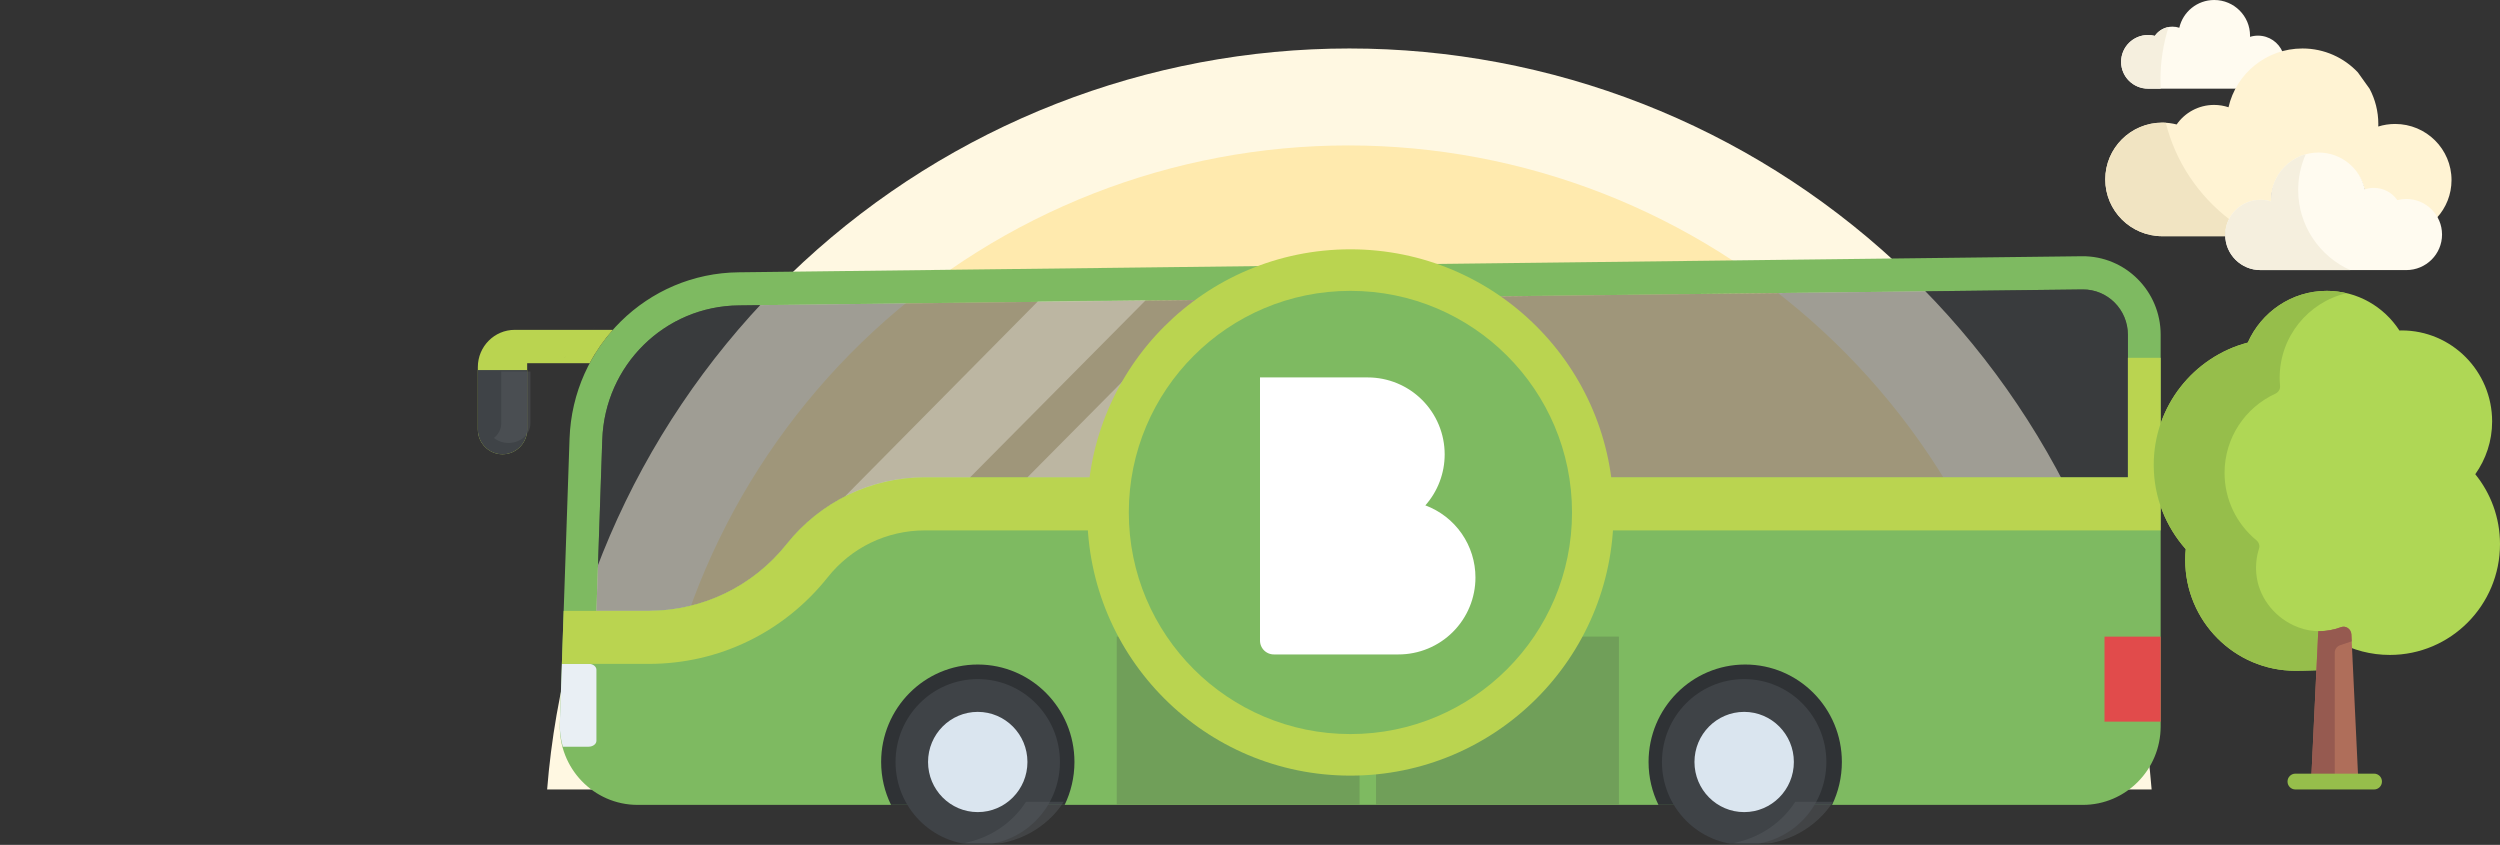 <?xml version="1.0" encoding="utf-8"?>
<svg xmlns:xlink="http://www.w3.org/1999/xlink" height="122px" version="1.1" viewBox="0 0 361 122"
    width="361px" xmlns="http://www.w3.org/2000/svg">
    <rect x="0" y="0" width="361" height="122" fill="#333333" stroke="none"/>
    <defs>
        <rect height="121.818" id="artboard_1" width="361" />
        <clipPath id="clip_1">
            <use clip-rule="evenodd" xlink:href="#artboard_1" />
        </clipPath>
    </defs>
    <g clip-path="url(#clip_1)" id="ElementsVisualLoginTop">
        <g id="Group-2" transform="translate(79 7)">
            <path
                d="M115.851 4.9738e-14L115.849 4.9738e-14Q113.141 4.99859e-14 110.435 0.126Q107.729 0.252 105.032 0.505Q102.336 0.757 99.653 1.134Q96.971 1.512 94.309 2.014Q91.648 2.516 89.012 3.141Q86.377 3.767 83.773 4.514Q81.17 5.262 78.604 6.13Q76.038 6.998 73.516 7.985Q70.993 8.972 68.52 10.075Q66.046 11.178 63.626 12.395Q61.206 13.613 58.846 14.941Q56.486 16.27 54.19 17.707Q51.894 19.144 49.667 20.687Q47.441 22.23 45.289 23.874Q43.136 25.519 41.063 27.262Q38.99 29.005 37 30.843Q35.011 32.681 33.109 34.609Q31.207 36.538 29.397 38.553Q27.587 40.568 25.872 42.665Q24.158 44.763 22.544 46.937Q20.929 49.112 19.418 51.36Q17.906 53.608 16.501 55.923Q15.096 58.239 13.8 60.617Q12.504 62.996 11.321 65.433Q10.137 67.869 9.068 70.358Q8 72.847 7.048 75.383Q6.096 77.919 5.264 80.496Q4.432 83.074 3.72 85.687Q3.009 88.301 2.42 90.945Q1.831 93.589 1.366 96.257Q0.901 98.925 0.561 101.613Q0.221 104.3 0.006 107L231.695 107Q231.48 104.3 231.14 101.613Q230.8 98.925 230.335 96.257Q229.87 93.589 229.281 90.945Q228.692 88.301 227.981 85.687Q227.269 83.074 226.437 80.496Q225.604 77.919 224.653 75.383Q223.701 72.847 222.633 70.358Q221.564 67.869 220.38 65.433Q219.197 62.996 217.901 60.617Q216.605 58.239 215.2 55.923Q213.795 53.608 212.283 51.36Q210.772 49.112 209.157 46.937Q207.543 44.763 205.828 42.665Q204.114 40.568 202.304 38.553Q200.494 36.538 198.592 34.609Q196.69 32.681 194.701 30.843Q192.711 29.005 190.638 27.262Q188.564 25.519 186.412 23.874Q184.26 22.23 182.034 20.687Q179.807 19.144 177.511 17.707Q175.215 16.27 172.855 14.941Q170.494 13.613 168.075 12.395Q165.655 11.178 163.181 10.075Q160.707 8.972 158.185 7.985Q155.662 6.998 153.097 6.13Q150.531 5.262 147.927 4.514Q145.324 3.767 142.689 3.141Q140.053 2.516 137.391 2.014Q134.73 1.512 132.047 1.134Q129.365 0.757 126.668 0.505Q123.971 0.252 121.266 0.126Q118.56 4.9738e-14 115.851 4.9738e-14Z"
                fill="#FFF8E2" fill-rule="evenodd" id="Combined-Shape" stroke="none" />
            <path
                d="M115.689 14L115.687 14Q113.333 14 110.981 14.11Q108.629 14.219 106.285 14.438Q103.941 14.658 101.61 14.986Q99.279 15.314 96.966 15.75Q94.652 16.187 92.362 16.73Q90.071 17.274 87.808 17.924Q85.546 18.574 83.316 19.328Q81.085 20.083 78.893 20.94Q76.701 21.798 74.551 22.757Q72.4 23.716 70.297 24.774Q68.194 25.832 66.143 26.986Q64.091 28.141 62.096 29.39Q60.1 30.64 58.165 31.98Q56.23 33.321 54.36 34.751Q52.489 36.18 50.687 37.695Q48.885 39.21 47.156 40.808Q45.427 42.405 43.774 44.081Q42.121 45.758 40.548 47.509Q38.974 49.26 37.485 51.083Q35.995 52.906 34.592 54.796Q33.188 56.687 31.875 58.64Q30.561 60.594 29.34 62.606Q28.119 64.619 26.992 66.686Q25.866 68.754 24.838 70.871Q23.809 72.989 22.88 75.152Q21.951 77.316 21.125 79.52Q20.297 81.724 19.574 83.964Q18.851 86.205 18.233 88.476Q17.614 90.748 17.103 93.046Q16.591 95.344 16.187 97.663Q15.783 99.982 15.487 102.318Q15.191 104.653 15.005 107L216.371 107Q216.184 104.653 215.888 102.318Q215.593 99.982 215.189 97.663Q214.785 95.344 214.273 93.046Q213.761 90.748 213.143 88.476Q212.525 86.205 211.801 83.964Q211.078 81.724 210.251 79.52Q209.424 77.316 208.495 75.152Q207.566 72.989 206.538 70.871Q205.509 68.754 204.383 66.686Q203.257 64.619 202.036 62.606Q200.815 60.594 199.501 58.64Q198.187 56.687 196.784 54.796Q195.381 52.906 193.891 51.083Q192.401 49.26 190.828 47.509Q189.255 45.758 187.602 44.081Q185.949 42.405 184.219 40.808Q182.49 39.21 180.688 37.695Q178.886 36.18 177.016 34.751Q175.145 33.321 173.21 31.98Q171.275 30.64 169.28 29.39Q167.284 28.141 165.233 26.986Q163.181 25.832 161.078 24.774Q158.975 23.716 156.825 22.757Q154.675 21.798 152.483 20.94Q150.29 20.083 148.06 19.328Q145.83 18.574 143.567 17.924Q141.305 17.274 139.014 16.73Q136.723 16.187 134.41 15.75Q132.097 15.314 129.765 14.986Q127.434 14.658 125.09 14.438Q122.746 14.219 120.395 14.11Q118.043 14 115.689 14Z"
                fill="#FFEAAE" fill-rule="evenodd" id="Combined-Shape" stroke="none" />
        </g>
        <g id="Group-33" transform="translate(69 37)">
            <g id="Group-32">
                <g id="coins-2-copy-3" transform="translate(118.593 37.26)">
                    <g id="Group-17">
                        <path
                            d="M0 0L3.581 0Q3.739 0 3.895 0.015Q4.051 0.031 4.206 0.062Q4.36 0.092 4.51 0.138Q4.661 0.183 4.806 0.244Q4.952 0.304 5.09 0.378Q5.229 0.452 5.36 0.539Q5.49 0.627 5.612 0.727Q5.734 0.826 5.845 0.938Q5.956 1.049 6.056 1.17Q6.155 1.292 6.243 1.423Q6.33 1.553 6.404 1.692Q6.478 1.831 6.539 1.976Q6.599 2.121 6.644 2.272Q6.69 2.422 6.721 2.577Q6.751 2.731 6.767 2.887Q6.782 3.044 6.782 3.201L6.782 3.203Q6.782 3.36 6.767 3.517Q6.751 3.673 6.721 3.828Q6.69 3.982 6.644 4.132Q6.599 4.283 6.539 4.428Q6.478 4.573 6.404 4.712Q6.33 4.851 6.243 4.981Q6.155 5.112 6.056 5.234Q5.956 5.355 5.845 5.467Q5.734 5.578 5.612 5.678Q5.49 5.777 5.36 5.865Q5.229 5.952 5.09 6.026Q4.952 6.1 4.806 6.16Q4.661 6.221 4.51 6.266Q4.36 6.312 4.206 6.343Q4.051 6.373 3.895 6.389Q3.739 6.404 3.581 6.404L0 6.404L0 0Z"
                            fill="#FFFFFF" fill-rule="evenodd" id="Rectangle" stroke="none" />
                        <path
                            d="M0 5.123L4.297 5.123Q4.486 5.123 4.674 5.142Q4.862 5.16 5.047 5.197Q5.232 5.234 5.412 5.289Q5.593 5.343 5.767 5.416Q5.942 5.488 6.108 5.577Q6.275 5.666 6.431 5.771Q6.588 5.876 6.734 5.995Q6.88 6.115 7.014 6.248Q7.147 6.382 7.267 6.528Q7.386 6.674 7.491 6.831Q7.596 6.987 7.685 7.154Q7.774 7.32 7.846 7.495Q7.919 7.669 7.973 7.85Q8.028 8.03 8.065 8.215Q8.102 8.4 8.12 8.588Q8.139 8.776 8.139 8.965L8.139 8.967Q8.139 9.155 8.12 9.343Q8.102 9.531 8.065 9.716Q8.028 9.901 7.973 10.082Q7.919 10.262 7.846 10.437Q7.774 10.611 7.685 10.778Q7.596 10.944 7.491 11.101Q7.387 11.258 7.267 11.404Q7.147 11.55 7.014 11.683Q6.88 11.816 6.734 11.936Q6.588 12.056 6.431 12.161Q6.275 12.266 6.108 12.355Q5.942 12.444 5.767 12.516Q5.593 12.588 5.412 12.643Q5.232 12.698 5.047 12.734Q4.862 12.771 4.674 12.79Q4.486 12.808 4.297 12.808L1.999 12.808Q1.901 12.808 1.803 12.799Q1.705 12.789 1.609 12.77Q1.513 12.751 1.419 12.722Q1.325 12.694 1.234 12.656Q1.143 12.618 1.057 12.572Q0.97 12.526 0.888 12.471Q0.807 12.417 0.731 12.354Q0.655 12.292 0.585 12.223Q0.516 12.153 0.454 12.077Q0.391 12.002 0.337 11.92Q0.282 11.838 0.236 11.752Q0.19 11.665 0.152 11.574Q0.115 11.483 0.086 11.389Q0.058 11.296 0.038 11.199Q0.019 11.103 0.01 11.005Q0 10.907 0 10.809L0 5.123Z"
                            fill="#FFFFFF" fill-rule="evenodd" id="Rectangle-Copy-4"
                            stroke="none" />
                    </g>
                </g>
                <g id="bus-2">
                    <g id="bus">
                        <path
                            d="M37.673 2.321L231.655 0.001C237.905 -0.053 243 5.04 243 11.334L243 67.885C243 74.149 237.965 79.226 231.754 79.226L23.077 79.226C16.714 79.226 11.618 73.912 11.839 67.502L13.243 26.335C13.699 13.026 24.467 2.444 37.673 2.321ZM238.269 31.925L238.269 11.342C238.269 7.712 235.353 4.772 231.746 4.794L200.999 5.162L196.951 5.208L157.487 5.675L153.439 5.721L113.975 6.196L109.927 6.242L70.462 6.709L66.415 6.755L37.711 7.099C27.003 7.191 18.331 15.722 17.967 26.504L17.124 51.207L24.695 51.207C32.433 51.207 39.761 47.662 44.598 41.566C47.02 38.519 50.066 36.114 53.46 34.46C56.862 32.814 60.629 31.925 64.501 31.925L238.269 31.925Z"
                            fill="#7EBA61" fill-rule="evenodd" id="Combined-Shape" stroke="none" />
                        <path
                            d="M196.967 73.031C196.967 65.259 190.717 58.957 183.009 58.957C175.302 58.957 169.052 65.259 169.052 73.031C169.052 75.26 169.568 77.358 170.48 79.226L195.554 79.226C196.45 77.358 196.967 75.26 196.967 73.031Z"
                            fill="#2F3235" id="Path" stroke="none" />
                        <g id="Group" transform="translate(0 10.63)">
                            <path
                                d="M92.257 44.291L127.324 44.291L127.324 68.597L92.257 68.597L92.257 44.291Z"
                                fill="#709F59" id="Rectangle" stroke="none" />
                            <path
                                d="M129.701 44.291L164.769 44.291L164.769 68.597L129.701 68.597L129.701 44.291Z"
                                fill="#709F59" id="Rectangle" stroke="none" />
                            <path
                                d="M5.331 6.08255e-16C2.384 6.08255e-16 0 2.412 0 5.376L0 14.373C0 16.357 1.595 17.965 3.561 17.965C5.528 17.965 7.123 16.357 7.123 14.373L7.123 4.817L16.144 4.817C17.071 3.078 18.195 1.463 19.486 0.008L19.486 1.42109e-14L5.331 6.08255e-16L5.331 6.08255e-16Z"
                                fill="#BAD450" id="Path" stroke="none" />
                        </g>
                        <path
                            d="M86.151 73.031C86.151 65.259 79.901 58.957 72.194 58.957C64.486 58.957 58.236 65.259 58.236 73.031C58.236 75.26 58.753 77.358 59.664 79.226L84.739 79.226C85.635 77.358 86.151 75.26 86.151 73.031Z"
                            fill="#2F3235" id="Path" stroke="none" />
                        <path
                            d="M72.186 85C78.741 85 84.055 79.641 84.055 73.031C84.055 66.421 78.741 61.062 72.186 61.062C65.631 61.062 60.317 66.421 60.317 73.031C60.317 79.641 65.631 85 72.186 85Z"
                            fill="#3F4347" id="Oval" stroke="none" />
                        <path
                            d="M72.186 80.268C76.149 80.268 79.362 77.028 79.362 73.031C79.362 69.035 76.149 65.795 72.186 65.795C68.223 65.795 65.01 69.035 65.01 73.031C65.01 77.028 68.223 80.268 72.186 80.268Z"
                            fill="#DAE5EF" id="Oval" stroke="none" />
                        <path
                            d="M182.857 85C189.413 85 194.727 79.641 194.727 73.031C194.727 66.421 189.413 61.062 182.857 61.062C176.302 61.062 170.988 66.421 170.988 73.031C170.988 79.641 176.302 85 182.857 85Z"
                            fill="#3F4347" id="Oval" stroke="none" />
                        <path
                            d="M182.857 80.268C186.821 80.268 190.034 77.028 190.034 73.031C190.034 69.035 186.821 65.795 182.857 65.795C178.894 65.795 175.681 69.035 175.681 73.031C175.681 77.028 178.894 80.268 182.857 80.268Z"
                            fill="#DAE5EF" id="Oval" stroke="none" />
                        <path
                            d="M234.89 54.929L243 54.929L243 67.204L234.89 67.204L234.89 54.929Z"
                            fill="#E14B4B" id="Rectangle" stroke="none" />
                        <path
                            d="M17.124 69.968L17.124 59.715C17.124 59.24 16.623 58.857 16 58.857L12.135 58.857L11.839 67.502C11.801 68.659 11.983 69.761 12.271 70.826L16 70.826C16.623 70.818 17.124 70.435 17.124 69.968Z"
                            fill="#E9EFF4" id="Path" stroke="none" />
                        <path
                            d="M238.269 11.342L238.269 31.925L64.501 31.925C60.629 31.925 56.862 32.814 53.46 34.46C50.066 36.114 47.02 38.519 44.598 41.566C39.761 47.662 32.433 51.207 24.695 51.207L17.124 51.207L17.967 26.504C18.331 15.722 27.003 7.191 37.711 7.099L66.415 6.755L70.462 6.709L109.927 6.242L113.975 6.196L153.439 5.721L157.487 5.675L196.951 5.208L200.999 5.162L231.746 4.794C235.353 4.772 238.269 7.712 238.269 11.342Z"
                            fill="#3F4347" fill-opacity="0.497" id="Path" stroke="none" />
                        <path
                            d="M238.269 14.665L238.269 31.925L64.501 31.925C60.629 31.925 56.862 32.814 53.46 34.46C50.058 36.114 47.02 38.519 44.598 41.566C39.753 47.662 32.433 51.207 24.695 51.207L12.393 51.207L12.135 58.865L24.695 58.865C34.795 58.865 44.203 54.308 50.521 46.36C52.215 44.231 54.318 42.546 56.74 41.367C59.14 40.211 61.828 39.59 64.501 39.59L243 39.59L243 14.665L238.269 14.665L238.269 14.665Z"
                            fill="#BAD450" id="Path" stroke="none" />
                        <path
                            d="M0 16.442L0 25.011C0 26.994 1.595 28.602 3.561 28.602C5.528 28.602 7.123 26.994 7.123 25.011L7.123 16.442L0 16.442Z"
                            fill="#3F4347" id="Path" stroke="none" />
                        <g id="Group" transform="translate(52.928 6.127)">
                            <path
                                d="M61.054 0.054L57.006 0.1L51.858 0.161L26.434 25.798L39.738 25.798L65.321 0L61.054 0.054Z"
                                fill="#FFFFFF" fill-opacity="0.302" id="Path" stroke="none" />
                            <path
                                d="M43.512 0.23L18.149 25.806L11.543 25.806C7.67 25.806 3.949 26.725 0.532 28.333C0.38 28.41 0.152 28.486 -3.60822e-16 28.639L27.945 0.383L43.512 0.23Z"
                                fill="#FFFFFF" fill-opacity="0.302" id="Path" stroke="none" />
                        </g>
                    </g>
                </g>
                <g id="Group-13" opacity="0.404" transform="translate(2.325 10.127)">
                    <path
                        d="M5.264 14.013L5.264 7.3L5.264 6.519L1.054 6.519L1.054 7.3L1.054 14.013L1.054 14.019C1.054 14.852 0.645 15.599 0 16.114C0.559 16.561 1.295 16.835 2.105 16.835C3.849 16.835 5.264 15.574 5.264 14.019L5.264 14.013Z"
                        fill="#5A5F63" fill-rule="evenodd" id="Fill-1" stroke="none" />
                    <path
                        d="M10.196 4.541L10.214 4.541C10.269 4.439 10.318 4.332 10.374 4.23C10.316 4.335 10.253 4.436 10.196 4.541"
                        fill="#5A5F63" fill-rule="evenodd" id="Fill-3" stroke="none" />
                    <path
                        d="M14.497 0.133L14.474 0.133L14.474 0.14C14.415 0.207 14.36 0.279 14.302 0.346C14.365 0.273 14.433 0.205 14.497 0.133"
                        fill="#5A5F63" fill-rule="evenodd" id="Fill-5" stroke="none" />
                    <path
                        d="M76.828 68.654C74.888 71.679 71.671 73.888 67.883 74.615C68.764 74.784 69.675 74.874 70.61 74.874C75.558 74.874 79.891 72.382 82.282 68.654L79.581 68.654L76.828 68.654Z"
                        fill="#5A5F63" fill-rule="evenodd" id="Fill-7" stroke="none" />
                    <path
                        d="M187.908 68.654C185.969 71.679 182.751 73.888 178.963 74.615C179.845 74.784 180.756 74.874 181.69 74.874C186.639 74.874 190.972 72.382 193.363 68.654L190.827 68.654L187.908 68.654Z"
                        fill="#5A5F63" fill-rule="evenodd" id="Fill-11" stroke="none" />
                </g>
            </g>
        </g>
        <g id="clouds-2" transform="translate(304 0)">
            <g id="clouds">
                <path
                    d="M15.231 12.801L18.967 12.801C20.363 10.253 22.748 8.321 25.61 7.518C25.034 6.126 23.659 5.147 22.053 5.147C21.652 5.147 21.266 5.208 20.902 5.322C20.904 5.263 20.907 5.205 20.907 5.147C20.907 2.305 18.591 1.38114e-15 15.735 1.38114e-15C13.272 1.38114e-15 11.212 1.714 10.692 4.008C10.382 3.905 10.052 3.849 9.708 3.849C8.65 3.849 7.716 4.376 7.156 5.181C6.844 5.101 6.516 5.057 6.178 5.057C4.029 5.057 2.288 6.791 2.288 8.929C2.288 11.067 4.029 12.801 6.178 12.801L12.397 12.801"
                    fill="#FFFBF0" id="Path" stroke="none" />
                <path
                    d="M36.478 10.457C34.48 8.33 31.634 7 28.476 7C23.261 7 18.899 10.629 17.796 15.488C17.142 15.271 16.442 15.151 15.714 15.151C13.473 15.151 11.496 16.268 10.31 17.972C9.648 17.802 8.954 17.71 8.238 17.71C3.688 17.71 0 21.381 0 25.909C0 30.437 3.688 34.108 8.238 34.108L17.321 34.108C17.34 31.321 19.615 29.068 22.42 29.068C22.951 29.068 23.464 29.149 23.946 29.299C23.944 29.223 23.941 29.146 23.941 29.068C23.941 25.298 27.011 22.242 30.799 22.242C34.065 22.242 36.796 24.515 37.486 27.558C37.896 27.422 38.334 27.347 38.79 27.347C40.193 27.347 41.432 28.046 42.174 29.113C42.589 29.006 43.023 28.949 43.471 28.949C45.349 28.949 46.993 29.948 47.895 31.441C49.203 30.003 50 28.096 50 26.004C50 21.528 46.354 17.9 41.857 17.9C41.008 17.9 40.189 18.029 39.419 18.27C39.423 18.147 39.429 18.024 39.429 17.9C39.429 16.07 38.975 14.345 38.174 12.83"
                    fill="#FFF3D3" id="Path" stroke="none" />
                <path
                    d="M8.735 17.725C8.57 17.715 8.405 17.71 8.238 17.71C3.688 17.71 0 21.381 0 25.909C0 30.437 3.688 34.108 8.238 34.108L17.321 34.108C17.327 33.233 17.556 32.411 17.953 31.695C13.461 28.255 10.152 23.364 8.735 17.725Z"
                    fill="#F1E4C2" id="Path" stroke="none" />
                <path
                    d="M7.97 11.533C7.97 8.874 8.381 6.31 9.142 3.901C8.321 4.052 7.614 4.524 7.156 5.181C6.844 5.101 6.516 5.057 6.178 5.057C4.029 5.057 2.288 6.791 2.288 8.929C2.288 11.067 4.03 12.801 6.178 12.801L8.002 12.801C7.981 12.381 7.97 11.958 7.97 11.533Z"
                    fill="#F5EFDE" id="Path" stroke="none" />
                <path
                    d="M43.471 28.732C43.023 28.732 42.589 28.789 42.174 28.896C41.432 27.829 40.193 27.13 38.79 27.13C38.334 27.13 37.897 27.204 37.487 27.341C36.796 24.298 34.065 22.025 30.799 22.025C27.011 22.025 23.941 25.081 23.941 28.851C23.941 28.929 23.944 29.006 23.946 29.082C23.464 28.932 22.951 28.851 22.42 28.851C19.604 28.851 17.321 31.122 17.321 33.926C17.321 36.728 19.604 39 22.42 39L37.686 39L40.52 39L43.472 39C46.321 39 48.631 36.701 48.631 33.866C48.63 31.031 46.321 28.732 43.471 28.732Z"
                    fill="#FFFBF0" id="Path" stroke="none" />
                <path
                    d="M27.857 27.423C27.857 25.592 28.248 23.851 28.95 22.278C26.061 23.082 23.94 25.719 23.94 28.851C23.94 28.928 23.944 29.005 23.946 29.082C23.464 28.932 22.951 28.851 22.419 28.851C19.604 28.851 17.321 31.122 17.321 33.926C17.321 36.728 19.604 39 22.419 39L35.376 39C30.944 37.012 27.857 32.576 27.857 27.423Z"
                    fill="#F5EFDE" id="Path" stroke="none" />
            </g>
        </g>
        <g id="tree-2" transform="translate(311 42)">
            <g id="tree" transform="matrix(1 0 0 1 3.5527137E-15 0)">
                <path
                    d="M46.43 26.478L46.43 26.478C47.956 24.327 48.864 21.701 48.864 18.857C48.864 11.599 43.013 5.714 35.796 5.714C35.689 5.714 35.585 5.728 35.479 5.731C33.25 2.284 29.393 0 25 0C19.904 0 15.528 3.072 13.582 7.471C5.772 9.523 3.97411e-15 16.645 3.97411e-15 25.143C3.97411e-15 29.815 1.757 34.064 4.624 37.297C4.574 37.81 4.545 38.33 4.545 38.857C4.545 47.694 11.668 54.857 20.454 54.857C21.412 54.857 25.226 54.771 26.136 54.607L26.521 50.647C28.773 51.874 31.351 52.572 34.091 52.572C42.877 52.572 50 45.408 50 36.572C50 32.743 48.66 29.232 46.43 26.478Z"
                    fill="#AFD755" id="Path" stroke="none" />
                <path
                    d="M26.137 48.843C24.313 49.316 22.294 49.3 20.136 48.275C17.214 46.887 15.096 44.066 14.81 40.828C14.697 39.557 14.847 38.335 15.207 37.208C15.349 36.764 15.167 36.294 14.809 35.998C12.015 33.694 10.227 30.203 10.227 26.286C10.227 21.202 13.233 16.835 17.55 14.856C18.001 14.649 18.291 14.199 18.241 13.704C18.204 13.331 18.182 12.954 18.182 12.571C18.182 6.618 22.302 1.642 27.828 0.342C26.918 0.129 25.975 0 25 0C19.904 0 15.528 3.072 13.582 7.471C5.772 9.523 5.96116e-15 16.645 5.96116e-15 25.143C5.96116e-15 29.815 1.757 34.064 4.624 37.297C4.574 37.81 4.545 38.33 4.545 38.857C4.545 47.694 11.668 54.857 20.454 54.857C21.412 54.857 25.226 54.771 26.136 54.607L26.136 51.115L26.136 48.843L26.137 48.843Z"
                    fill="#96BE4B" id="Path" stroke="none" />
                <path
                    d="M23.864 49.143C23.827 49.143 23.792 49.138 23.756 49.137L22.727 70.857L29.546 70.857L28.539 49.605C28.503 48.844 27.745 48.295 27.036 48.563C26.049 48.937 24.981 49.143 23.864 49.143Z"
                    fill="#AF6E5A" id="Path" stroke="none" />
                <path
                    d="M28.539 49.605C28.503 48.844 27.745 48.295 27.036 48.563C26.049 48.937 24.981 49.143 23.864 49.143C23.827 49.143 23.792 49.138 23.756 49.138L22.727 70.857L26.137 70.857L26.137 52.252C26.137 51.76 26.45 51.324 26.913 51.168L28.587 50.607L28.539 49.605Z"
                    fill="#965A50" id="Path" stroke="none" />
                <path
                    d="M31.818 72L20.455 72C19.827 72 19.318 71.489 19.318 70.857C19.318 70.225 19.827 69.714 20.455 69.714L31.818 69.714C32.446 69.714 32.955 70.225 32.955 70.857C32.955 71.489 32.446 72 31.818 72Z"
                    fill="#96BE4B" id="Path" stroke="none" />
            </g>
        </g>
        <path
            d="M195 112C215.987 112 233 94.987 233 74C233 53.013 215.987 36 195 36C174.013 36 157 53.013 157 74C157 94.987 174.013 112 195 112Z"
            fill="#BAD450" id="Oval" stroke="none" />
        <path
            d="M195 106C212.673 106 227 91.673 227 74C227 56.327 212.673 42 195 42C177.327 42 163 56.327 163 74C163 91.673 177.327 106 195 106Z"
            fill="#7EBA61" fill-rule="evenodd" id="Oval" stroke="none" />
        <g id="ElementLogo" transform="translate(181.944 54.5)">
            <path
                d="M15.557 0L0 0L0 38.001Q0 38.099 0.01 38.197Q0.019 38.295 0.038 38.391Q0.058 38.487 0.086 38.581Q0.115 38.675 0.152 38.766Q0.19 38.857 0.236 38.943Q0.282 39.03 0.337 39.112Q0.391 39.193 0.454 39.269Q0.516 39.345 0.585 39.414Q0.655 39.484 0.731 39.546Q0.807 39.608 0.888 39.663Q0.97 39.718 1.057 39.764Q1.143 39.81 1.234 39.848Q1.325 39.885 1.419 39.914Q1.513 39.942 1.609 39.962Q1.705 39.981 1.803 39.99Q1.901 40 1.999 40L20.001 40Q20.274 40 20.546 39.987Q20.819 39.973 21.09 39.947Q21.361 39.92 21.631 39.88Q21.901 39.84 22.169 39.786Q22.436 39.733 22.701 39.667Q22.965 39.601 23.226 39.522Q23.487 39.442 23.744 39.35Q24.001 39.259 24.253 39.154Q24.505 39.05 24.751 38.933Q24.998 38.817 25.238 38.688Q25.479 38.56 25.713 38.419Q25.947 38.279 26.173 38.128Q26.4 37.976 26.619 37.814Q26.838 37.651 27.049 37.478Q27.26 37.305 27.462 37.122Q27.664 36.939 27.857 36.746Q28.05 36.553 28.233 36.351Q28.416 36.149 28.589 35.938Q28.762 35.727 28.925 35.508Q29.087 35.289 29.239 35.062Q29.39 34.836 29.53 34.602Q29.671 34.368 29.799 34.127Q29.928 33.887 30.044 33.64Q30.161 33.394 30.265 33.142Q30.37 32.89 30.462 32.633Q30.553 32.376 30.633 32.115Q30.712 31.854 30.778 31.589Q30.844 31.325 30.898 31.057Q30.951 30.79 30.991 30.52Q31.031 30.25 31.058 29.979Q31.084 29.707 31.098 29.435Q31.111 29.163 31.111 28.89L31.111 28.888Q31.111 28.466 31.079 28.045Q31.047 27.625 30.983 27.208Q30.919 26.791 30.824 26.38Q30.729 25.969 30.603 25.566Q30.477 25.164 30.32 24.772Q30.164 24.38 29.979 24.001Q29.793 23.622 29.579 23.258Q29.366 22.895 29.125 22.548Q28.884 22.202 28.618 21.875Q28.352 21.547 28.061 21.241Q27.771 20.935 27.458 20.652Q27.145 20.369 26.812 20.11Q26.479 19.852 26.127 19.619Q25.775 19.387 25.406 19.181Q25.038 18.976 24.655 18.799Q24.271 18.623 23.876 18.476Q24.21 18.099 24.508 17.693Q24.806 17.287 25.066 16.856Q25.327 16.425 25.547 15.973Q25.767 15.52 25.946 15.049Q26.124 14.579 26.259 14.094Q26.394 13.609 26.485 13.114Q26.576 12.618 26.621 12.117Q26.667 11.616 26.667 11.112L26.667 11.11Q26.667 10.837 26.653 10.565Q26.64 10.293 26.613 10.021Q26.586 9.75 26.546 9.48Q26.506 9.21 26.453 8.943Q26.4 8.675 26.334 8.411Q26.267 8.146 26.188 7.885Q26.109 7.624 26.017 7.367Q25.925 7.11 25.821 6.858Q25.717 6.606 25.6 6.36Q25.483 6.113 25.355 5.873Q25.226 5.632 25.086 5.398Q24.946 5.164 24.794 4.938Q24.643 4.711 24.48 4.492Q24.318 4.273 24.145 4.062Q23.972 3.851 23.789 3.649Q23.605 3.447 23.413 3.254Q23.22 3.061 23.018 2.878Q22.816 2.695 22.605 2.522Q22.394 2.349 22.175 2.186Q21.956 2.024 21.729 1.872Q21.502 1.721 21.268 1.581Q21.034 1.44 20.794 1.312Q20.553 1.183 20.307 1.067Q20.06 0.95 19.808 0.846Q19.556 0.741 19.299 0.649Q19.043 0.558 18.782 0.478Q18.521 0.399 18.256 0.333Q17.991 0.267 17.724 0.213Q17.456 0.16 17.187 0.12Q16.917 0.08 16.645 0.053Q16.374 0.027 16.102 0.013Q15.829 0 15.557 0Z"
                fill="#FFFFFF" fill-rule="evenodd" id="Combined-Shape" stroke="none" />
        </g>
    </g>
</svg>